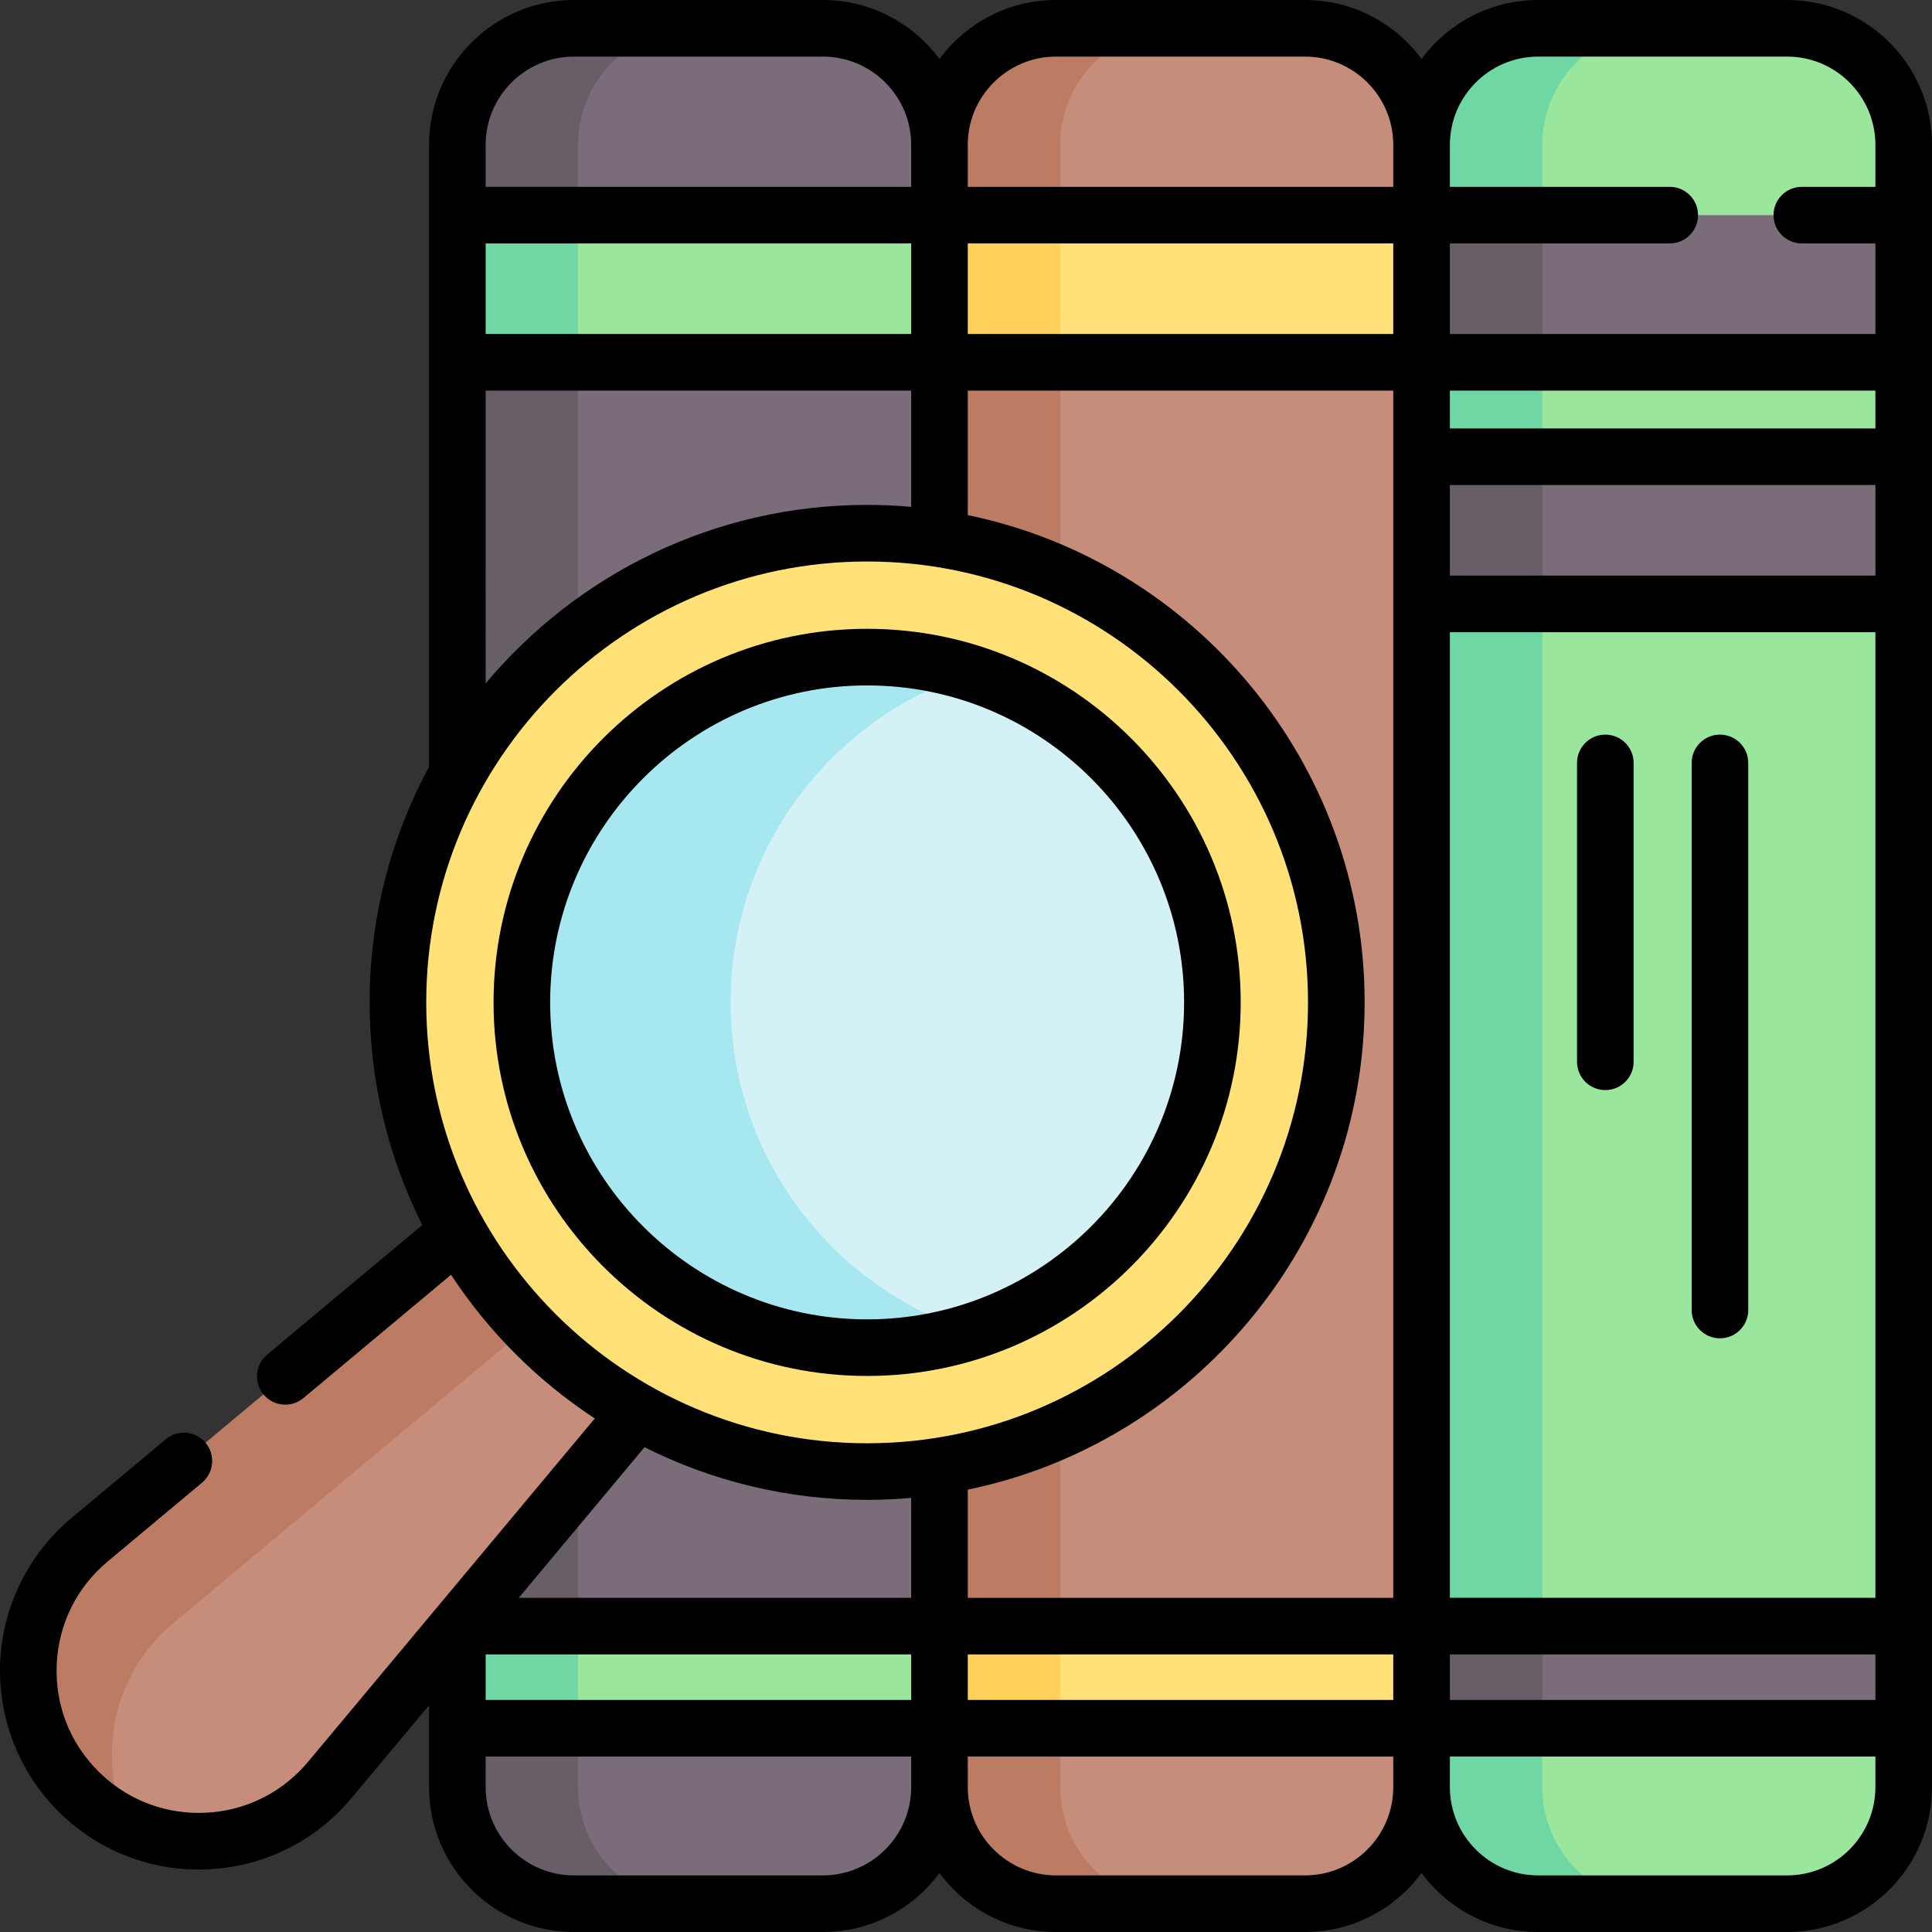 <svg id="Capa_1" enable-background="new 0 0 511.995 511.995" height="512" viewBox="0 0 511.995 511.995" width="512" xmlns="http://www.w3.org/2000/svg"><rect x="0" y="0" width="511.995" height="511.995" fill="#333333" stroke="none"/><g><g><g><path d="m376.73 473.6v-435.206c0-17.062-13.832-30.894-30.894-30.894h-65.976c-17.062 0-30.894 13.832-30.894 30.894v435.206c0 17.062 13.832 30.894 30.894 30.894h65.977c17.062 0 30.893-13.831 30.893-30.894z" fill="#c68d7a"/><path d="m311.845 504.489h-31.99c-17.06 0-30.89-13.83-30.89-30.89v-435.205c0-17.06 13.83-30.9 30.89-30.9h31.99c-17.06 0-30.89 13.84-30.89 30.9v435.205c.001 17.06 13.831 30.89 30.89 30.89z" fill="#bc7c63"/><path d="m293.348 12.634h39.001v127.764h-39.001z" fill="#ffe177" transform="matrix(0 1 -1 0 389.365 -236.332)"/><path d="m299.316 380.584h27.064v127.764h-27.064z" fill="#ffe177" transform="matrix(0 1 -1 0 757.314 131.618)"/><g fill="#ffd15b"><path d="m245.46 60.521h39.001v31.99h-39.001z" transform="matrix(0 1 -1 0 341.477 -188.444)"/><path d="m251.428 428.471h27.064v31.99h-27.064z" transform="matrix(0 1 -1 0 709.426 179.505)"/></g></g><g><path d="m248.966 473.6v-435.206c0-17.062-13.832-30.894-30.894-30.894h-65.977c-17.062 0-30.894 13.832-30.894 30.894v435.206c0 17.062 13.832 30.894 30.894 30.894h65.977c17.062 0 30.894-13.831 30.894-30.894z" fill="#7a6d79"/><path d="m184.081 504.489h-31.99c-17.06 0-30.89-13.83-30.89-30.89v-435.205c0-17.06 13.83-30.9 30.89-30.9h31.99c-17.06 0-30.89 13.84-30.89 30.9v435.205c0 17.06 13.83 30.89 30.89 30.89z" fill="#685e68"/><path d="m165.583 12.634h39.001v127.764h-39.001z" fill="#9be69d" transform="matrix(0 1 -1 0 261.601 -108.567)"/><path d="m171.552 380.584h27.064v127.764h-27.064z" fill="#9be69d" transform="matrix(0 1 -1 0 629.55 259.382)"/><g fill="#6fd7a3"><path d="m117.696 60.521h39.001v31.99h-39.001z" transform="matrix(0 1 -1 0 213.712 -60.68)"/><path d="m123.664 428.471h27.064v31.99h-27.064z" transform="matrix(0 1 -1 0 581.662 307.27)"/></g></g><g><path d="m178.997 362.028-45.589-45.589-109.686 91.62c-20.379 17.023-21.76 47.863-2.984 66.639 18.776 18.776 49.616 17.395 66.639-2.984z" fill="#c68d7a"/><path d="m33.771 483.795c-4.71-2.164-9.136-5.2-13.034-9.097-18.782-18.782-17.391-49.628 2.987-66.637l109.684-91.627 22.141 22.141-109.684 91.627c-16.138 13.474-20.358 35.634-12.094 53.593z" fill="#bc7c63"/><circle cx="229.796" cy="265.64" fill="#ffe177" r="124.34"/><circle cx="229.796" cy="265.64" fill="#d4f2f6" r="91.501"/><path d="m257.45 352.874c-8.736 2.768-18.016 4.256-27.665 4.256-50.529 0-91.49-40.961-91.49-91.49 0-50.545 40.961-91.506 91.49-91.506 9.648 0 18.929 1.488 27.665 4.256-37.009 11.728-63.826 46.353-63.826 87.25 0 40.881 26.817 75.506 63.826 87.234z" fill="#a6e7f0"/></g><g><path d="m504.495 473.6v-435.206c0-17.062-13.832-30.894-30.894-30.894h-65.977c-17.062 0-30.894 13.832-30.894 30.894v435.206c0 17.062 13.832 30.894 30.894 30.894h65.977c17.062 0 30.894-13.831 30.894-30.894z" fill="#9be69d"/><path d="m439.61 504.489h-31.99c-17.06 0-30.89-13.83-30.89-30.89v-435.205c0-17.06 13.83-30.9 30.89-30.9h31.99c-17.06 0-30.89 13.84-30.89 30.9v435.205c0 17.06 13.83 30.89 30.89 30.89z" fill="#6fd7a3"/><path d="m421.112 12.634h39.001v127.764h-39.001z" fill="#7a6d79" transform="matrix(0 1 -1 0 517.129 -364.096)"/><path d="m427.08 380.584h27.064v127.764h-27.064z" fill="#7a6d79" transform="matrix(0 1 -1 0 885.079 3.854)"/><path d="m373.224 60.521h39.001v31.99h-39.001z" fill="#685e68" transform="matrix(0 1 -1 0 469.241 -316.208)"/><path d="m379.193 428.471h27.064v31.99h-27.064z" fill="#685e68" transform="matrix(0 1 -1 0 837.19 51.741)"/><path d="m421.112 76.657h39.001v127.764h-39.001z" fill="#7a6d79" transform="matrix(0 1 -1 0 581.151 -300.074)"/><path d="m373.224 124.544h39.001v31.99h-39.001z" fill="#685e68" transform="matrix(0 1 -1 0 533.263 -252.186)"/></g></g><g><path d="m328.796 265.64c0-54.589-44.411-99.001-99-99.001s-99 44.412-99 99c0 54.589 44.412 99.001 99 99.001 54.589.001 99-44.411 99-99zm-183.001 0c0-46.318 37.683-84 84-84s84 37.683 84 84.001-37.683 84-84 84-84-37.683-84-84.001z"/><path d="m511.995 38.394c0-21.17-17.224-38.394-38.394-38.394h-65.977c-12.656 0-23.897 6.158-30.895 15.631-6.997-9.473-18.238-15.631-30.893-15.631h-65.979c-12.653 0-23.893 6.157-30.89 15.628-7-9.471-18.242-15.628-30.899-15.628h-65.969c-21.173 0-38.399 17.222-38.399 38.39v164.823c-10.038 18.594-15.743 39.856-15.743 62.427 0 21.196 5.035 41.235 13.961 58.997l-41.128 34.351c-3.179 2.655-3.604 7.385-.949 10.564 1.483 1.776 3.614 2.692 5.76 2.692 1.696 0 3.401-.572 4.804-1.744l39.124-32.677c9.952 15.151 22.938 28.137 38.091 38.088l-75.99 90.995c-.719.857-1.501 1.71-2.325 2.535-7.059 7.059-16.476 10.963-26.517 10.993-.04 0-.078 0-.117 0-10.058 0-19.516-3.919-26.64-11.043-7.567-7.568-11.472-17.626-10.994-28.323.479-10.704 5.269-20.38 13.489-27.248l25.01-20.89c3.179-2.655 3.604-7.385.948-10.564-2.656-3.18-7.385-3.604-10.564-.948l-25.011 20.891c-11.324 9.462-18.197 23.345-18.856 38.09-.659 14.738 4.944 29.171 15.372 39.599 9.959 9.959 23.18 15.437 37.245 15.437h.164c14.03-.042 27.198-5.507 37.078-15.387 1.134-1.134 2.215-2.313 3.224-3.516l20.565-24.625v21.698c0 21.168 17.226 38.39 38.399 38.39h65.969c12.657 0 23.899-6.157 30.899-15.628 6.998 9.472 18.237 15.628 30.89 15.628h65.979c12.655 0 23.895-6.158 30.893-15.631 6.998 9.474 18.24 15.631 30.895 15.631h65.977c21.17 0 38.394-17.224 38.394-38.394v-435.207zm-15 412.104h-112.765v-12.064h112.765zm-368.293-12.064h112.764v12.064h-112.764zm232.934-172.794c0-63.562-45.214-116.761-105.168-129.127v-32.995h112.758v319.917h-112.758v-28.667c59.954-12.367 105.168-65.567 105.168-129.128zm135.359-113.101h-112.765v-24.001h112.765zm-112.765-39.001v-10.024h112.765v10.024zm-15.004-25.021h-112.758v-24.001h112.758zm-240.524 0v-24.001h112.764v24.001zm127.766 349.917h112.758v12.064h-112.758zm127.762-15v-255.895h112.765v255.895zm23.395-408.434h65.977c12.899 0 23.394 10.495 23.394 23.394v11.12h-19.497c-4.143 0-7.5 3.358-7.5 7.5s3.357 7.5 7.5 7.5h19.497v24h-112.766v-24h58.268c4.143 0 7.5-3.358 7.5-7.5s-3.357-7.5-7.5-7.5h-58.268v-11.12c0-12.899 10.495-23.394 23.395-23.394zm-127.768 0h65.979c12.897 0 23.39 10.493 23.39 23.39v11.126h-112.758v-11.126c0-12.897 10.492-23.39 23.389-23.39zm-127.758 0h65.969c12.903 0 23.4 10.493 23.4 23.39v11.126h-112.769v-11.126c0-12.897 10.497-23.39 23.4-23.39zm-23.4 88.517h112.769v30.805c-3.847-.339-7.738-.522-11.672-.522-40.559 0-76.893 18.415-101.097 47.317zm-15.743 162.123c0-64.426 52.414-116.84 116.84-116.84s116.84 52.415 116.84 116.84-52.414 116.84-116.84 116.84-116.84-52.414-116.84-116.84zm116.84 131.84c3.934 0 7.825-.184 11.672-.522v26.477h-103.991l33.33-39.911c17.76 8.922 37.796 13.956 58.989 13.956zm-11.728 99.514h-65.969c-12.902 0-23.399-10.493-23.399-23.39v-8.106h112.769v8.106c-.001 12.898-10.498 23.39-23.401 23.39zm127.768 0h-65.979c-12.896 0-23.389-10.493-23.389-23.39v-8.106h112.758v8.106c0 12.898-10.492 23.39-23.39 23.39zm127.765 0h-65.977c-12.899 0-23.395-10.495-23.395-23.394v-8.102h112.765v8.102c.001 12.9-10.494 23.394-23.393 23.394z"/><path d="m455.802 194.678c-4.143 0-7.5 3.358-7.5 7.5v144.986c0 4.142 3.357 7.5 7.5 7.5s7.5-3.358 7.5-7.5v-144.986c0-4.142-3.357-7.5-7.5-7.5z"/><path d="m425.423 194.678c-4.143 0-7.5 3.358-7.5 7.5v79.206c0 4.142 3.357 7.5 7.5 7.5s7.5-3.358 7.5-7.5v-79.206c0-4.142-3.357-7.5-7.5-7.5z"/></g></g></svg>